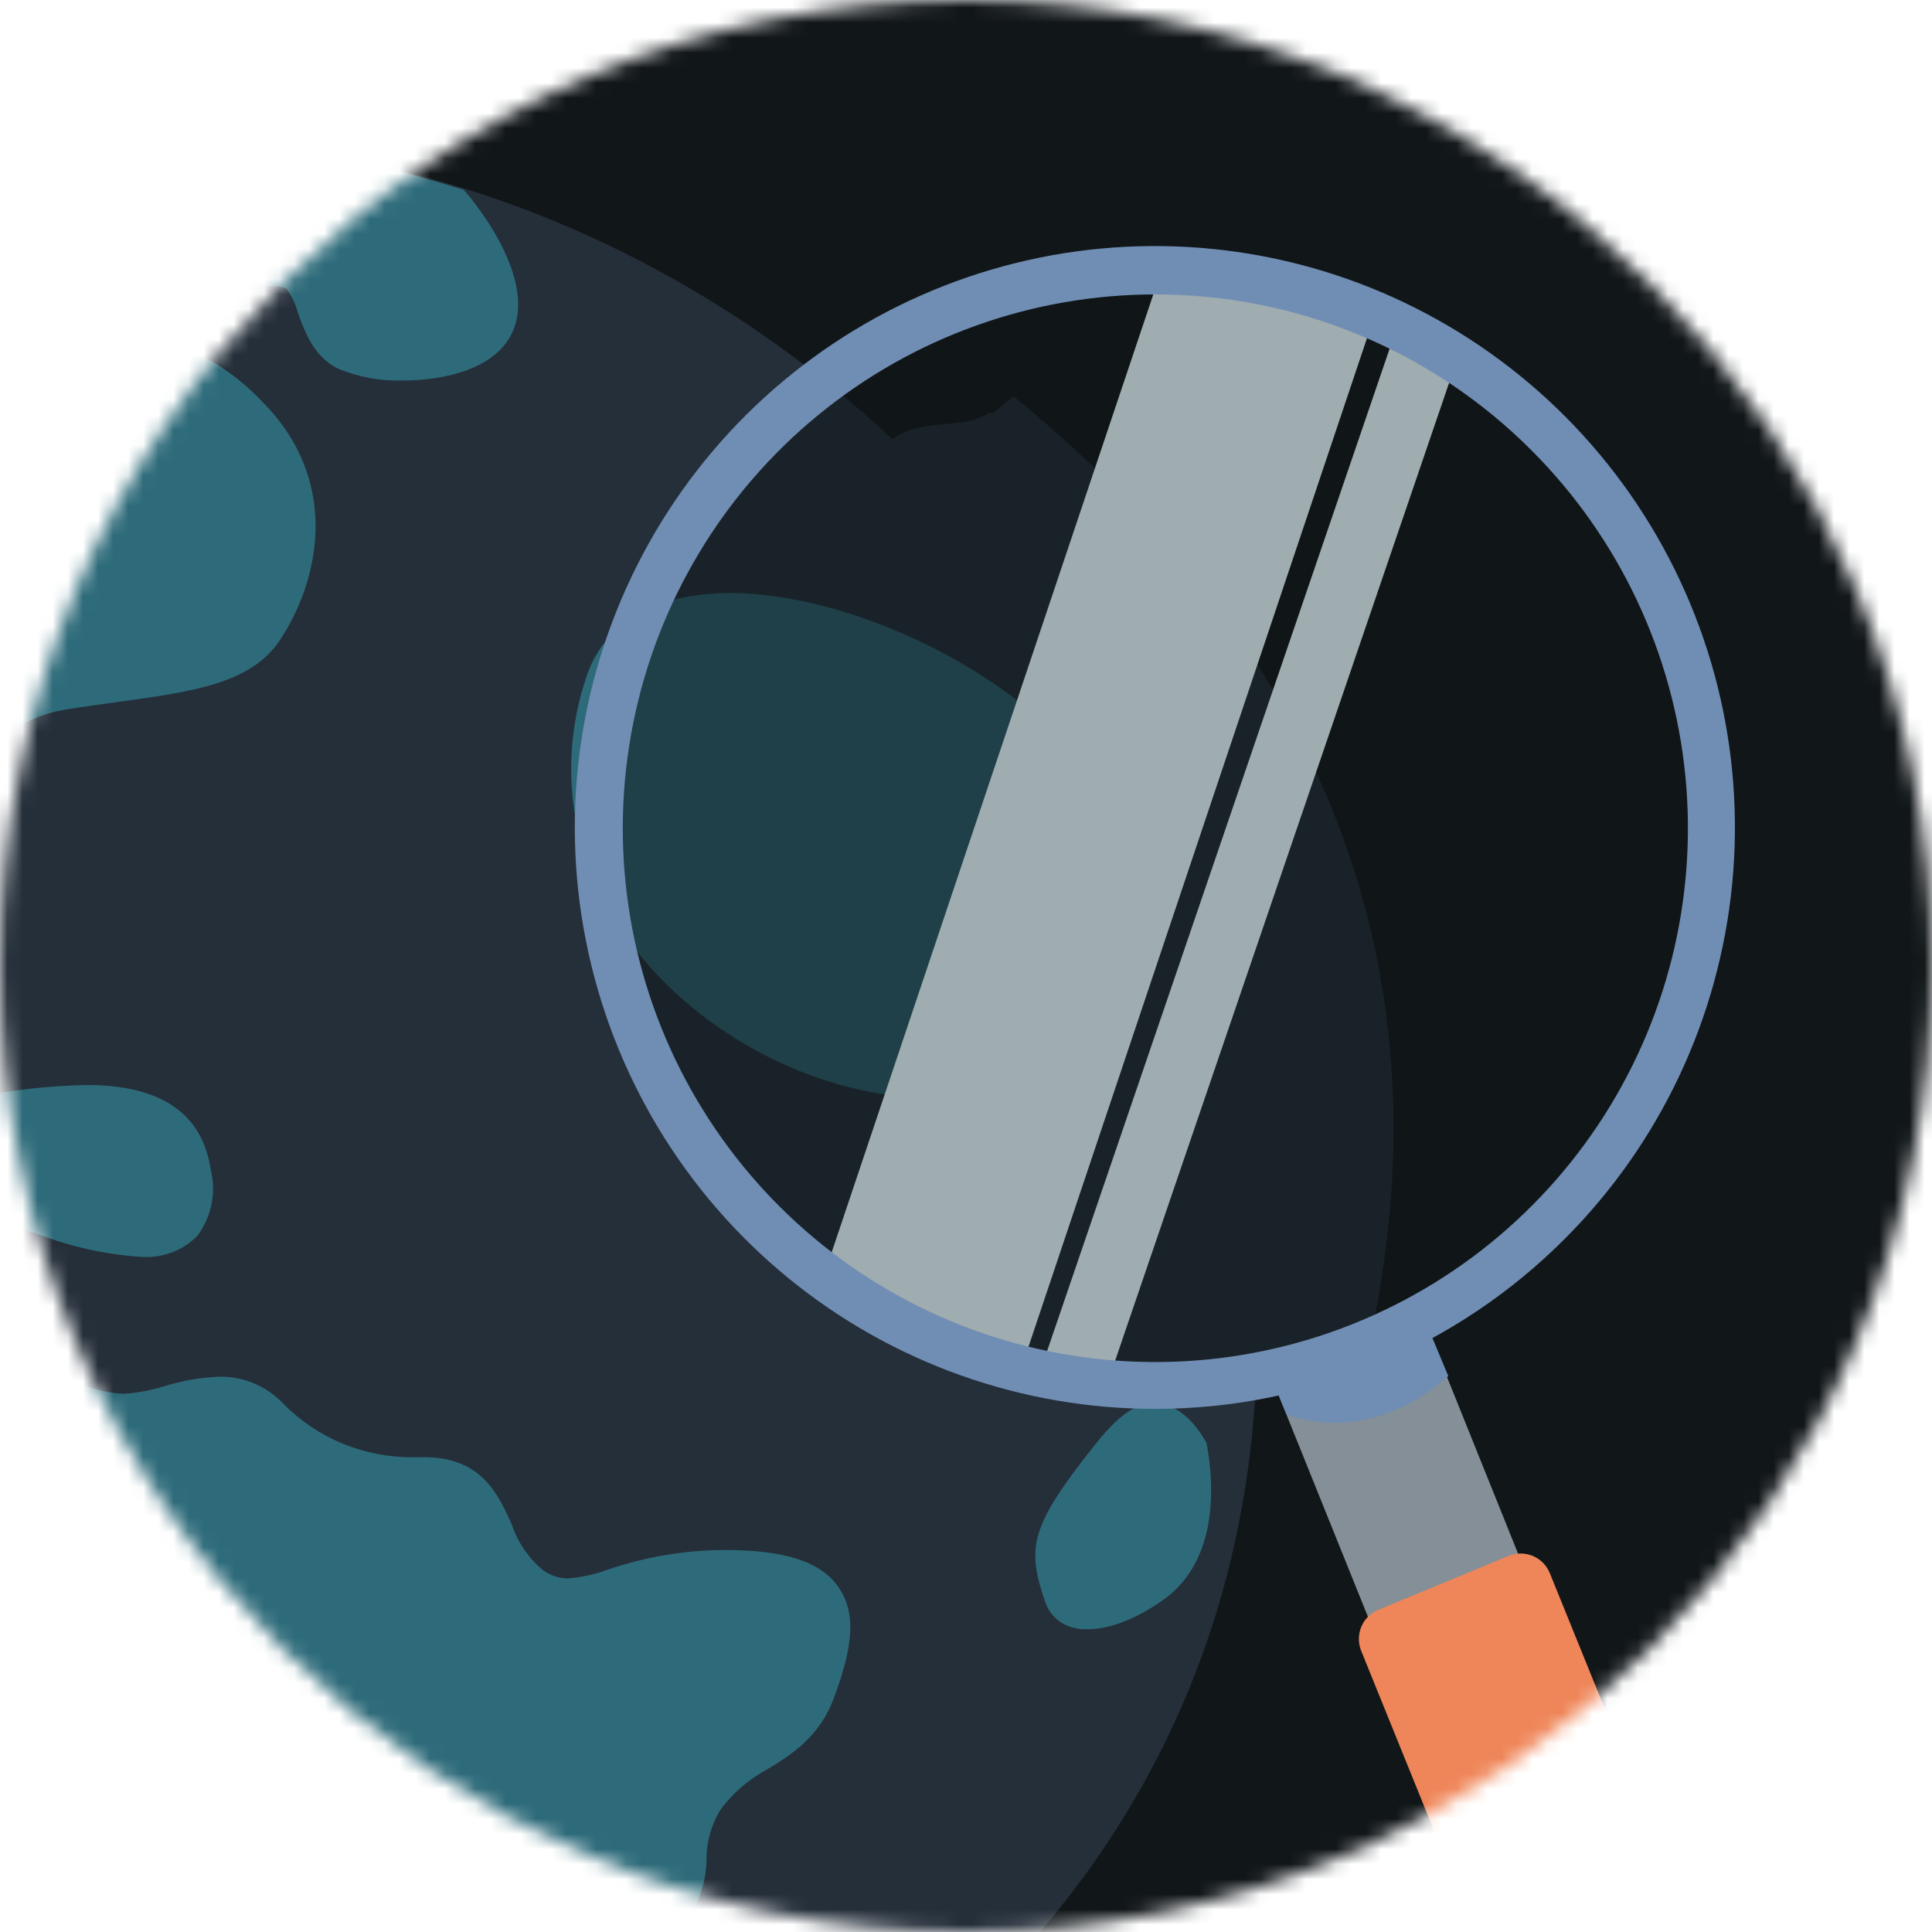 <svg width="128" height="128" viewBox="0 0 128 128" fill="none" xmlns="http://www.w3.org/2000/svg">
<mask id="mask0_4525_144951" style="mask-type:alpha" maskUnits="userSpaceOnUse" x="0" y="0" width="128" height="128">
<circle cx="64" cy="64" r="64" fill="#EBF8FF"/>
</mask>
<g mask="url(#mask0_4525_144951)">
<path d="M178.955 -10H-140.051C-142.13 -10.002 -144.19 -9.594 -146.111 -8.8C-148.033 -8.005 -149.779 -6.84 -151.25 -5.37C-152.721 -3.901 -153.888 -2.155 -154.684 -0.235C-155.481 1.686 -155.89 3.745 -155.89 5.825V193.339C-155.89 197.54 -154.222 201.568 -151.251 204.539C-148.281 207.509 -144.252 209.178 -140.051 209.178H178.955C183.156 209.178 187.185 207.509 190.155 204.539C193.126 201.568 194.795 197.54 194.795 193.339V5.825C194.795 3.745 194.385 1.686 193.589 -0.235C192.792 -2.155 191.625 -3.901 190.154 -5.37C188.683 -6.84 186.937 -8.005 185.016 -8.8C183.094 -9.594 181.035 -10.002 178.955 -10V-10Z" fill="#111619"/>
<path d="M160.687 7.534H124.792C123.335 7.534 121.893 7.818 120.547 8.368C119.201 8.919 117.978 9.726 116.948 10.744C115.918 11.762 115.101 12.97 114.543 14.299C113.986 15.629 113.699 17.054 113.699 18.493C113.699 19.932 113.986 21.357 114.543 22.687C115.101 24.017 115.918 25.225 116.948 26.242C117.978 27.26 119.201 28.067 120.547 28.618C121.893 29.169 123.335 29.452 124.792 29.452H160.687C163.629 29.452 166.451 28.297 168.532 26.242C170.612 24.187 171.781 21.4 171.781 18.493C171.781 15.587 170.612 12.799 168.532 10.744C166.451 8.689 163.629 7.534 160.687 7.534V7.534Z" fill="#1F4049"/>
<path d="M67.145 26.265L65.782 27.383L65.712 27.416L65.612 27.334C65.268 27.514 64.915 27.677 64.554 27.822C62.682 28.273 60.612 27.946 59.136 29.102C45.412 16.37 28.117 9.365 10.372 9.365C-29.219 9.365 -61.42 41.974 -61.42 81.674C-61.42 121.375 -29.219 153.715 10.384 153.715C24.505 153.715 37.75 150.129 48.937 143.679C68.361 133.523 81.998 115.405 83.201 91.802C84.556 92.216 84.337 90.928 84.854 90.613C85.858 92.642 87.135 92.071 88.061 91.131C89.829 91.926 89.59 88.266 90.069 88.266H90.867L91.02 87.504C97.417 55.446 78.779 35.747 67.145 26.265Z" fill="#252F3A"/>
<path d="M79.932 95.598C79.688 95.147 78.551 93.143 76.721 92.982C75.278 92.853 74.076 93.785 72.476 95.805C68.207 101.188 68.042 102.537 69.22 106.057C69.399 106.633 69.767 107.132 70.265 107.472C70.772 107.795 71.364 107.958 71.964 107.94C74.146 107.998 76.435 106.442 76.977 106.061C77.344 105.808 77.685 105.521 77.998 105.204C81.031 102.103 80.2 96.998 79.932 95.598Z" fill="#2E6B7A"/>
<path d="M5.739 71.887C4.05 71.919 2.365 72.057 0.693 72.301C-0.091 72.43 -0.881 72.511 -1.675 72.545C-2.691 72.445 -3.689 72.202 -4.638 71.825C-5.854 71.344 -7.136 71.055 -8.44 70.968C-9.796 70.968 -11.527 71.523 -12.085 74.342C-12.247 74.896 -12.278 75.48 -12.176 76.048C-12.074 76.616 -11.842 77.153 -11.498 77.617C-10.729 78.549 -9.37 79 -7.469 79C-6.394 78.976 -5.322 78.887 -4.258 78.735C-3.759 78.66 -3.259 78.611 -2.758 78.586C-2.138 78.586 -1.836 78.847 -1.187 79.476C-0.263 80.483 0.904 81.234 2.201 81.658L2.615 81.799C4.765 82.619 7.026 83.114 9.322 83.269H9.351C10.036 83.321 10.724 83.224 11.368 82.983C12.011 82.746 12.594 82.368 13.074 81.877C13.531 81.263 13.85 80.557 14.008 79.807C14.162 79.054 14.148 78.277 13.967 77.53C13.421 73.762 10.661 71.887 5.739 71.887Z" fill="#2E6B7A"/>
<path d="M47.987 102.691C45.366 102.703 42.765 103.141 40.283 103.987C39.431 104.305 38.538 104.503 37.63 104.574C37.036 104.57 36.459 104.381 35.977 104.032C35.023 103.237 34.307 102.192 33.911 101.014C33.018 99.026 31.911 96.546 28.125 96.546H27.299C25.711 96.551 24.138 96.24 22.67 95.632C21.207 95.023 19.879 94.127 18.765 92.998C18.22 92.42 17.562 91.962 16.831 91.653C16.099 91.345 15.31 91.194 14.517 91.21C13.281 91.261 12.057 91.474 10.876 91.843C10.001 92.117 9.096 92.285 8.181 92.344C6.882 92.283 5.619 91.9 4.503 91.23C3.39 90.564 2.456 89.634 1.784 88.523C1.515 87.972 0.788 86.535 -0.572 86.535C-1.65 86.535 -2.638 87.384 -4.051 89.467C-4.266 89.827 -4.464 90.137 -4.646 90.415C-4.932 90.915 -5.269 91.384 -5.651 91.814C-6.462 91.138 -7.168 90.344 -7.746 89.458C-8.213 88.833 -8.659 88.237 -9.072 87.657C-11.626 84.262 -13.428 81.753 -15.416 80.805C-16.051 80.498 -16.707 80.237 -17.379 80.023C-18.697 79.609 -19.664 79.257 -20.226 78.131C-20.412 77.647 -20.511 77.134 -20.52 76.615C-20.697 74.38 -21.276 72.376 -26.305 72.376C-27.991 72.376 -29.103 72.024 -29.421 71.428C-29.834 70.6 -29.252 68.944 -27.611 66.497C-26.343 64.48 -24.909 63.536 -23.479 63.536C-22.293 63.536 -20.999 64.224 -19.619 65.606C-17.523 67.697 -15.445 68.757 -13.445 68.757C-12.573 68.737 -11.716 68.538 -10.924 68.173C-10.139 67.81 -9.435 67.29 -8.857 66.646C-6.63 64.46 -5.51 62.207 -4.419 57.835C-3.283 53.281 -1.262 47.973 4.26 47.025C5.499 46.818 6.739 46.657 7.892 46.495C12.764 45.824 16.624 45.282 18.521 42.442C21.232 38.38 22.559 31.793 17.356 26.597C14.588 23.668 10.787 21.938 6.764 21.778C4.886 21.811 3.04 22.267 1.363 23.111C-0.313 23.954 -1.777 25.165 -2.919 26.655C-5.704 29.996 -7.878 32.219 -9.498 32.219C-10.489 32.087 -11.388 31.569 -12.002 30.779C-12.46 30.229 -12.791 29.584 -12.969 28.891C-13.146 28.196 -13.165 27.47 -13.023 26.767C-12.902 25.937 -12.58 25.149 -12.085 24.473C-11.589 23.794 -10.935 23.247 -10.18 22.879C-8.768 22.328 -7.253 22.093 -5.741 22.188C-2.795 22.121 0.553 22.055 2.788 18.333C3.937 16.424 4.21 14.71 3.615 13.232C3.263 12.515 2.763 11.882 2.148 11.373C1.534 10.861 0.818 10.486 0.048 10.272H-0.328C-12.218 11.93 -23.495 16.581 -33.103 23.79C-42.702 30.981 -50.315 40.502 -55.225 51.455C-55.366 51.741 -58.771 58.63 -57.651 63.097C-57.012 65.369 -55.662 67.375 -53.8 68.819C-51.935 70.268 -49.657 71.081 -47.299 71.142C-43.344 71.142 -40.662 72.09 -38.765 76.822C-36.657 82.085 -31.554 85.405 -27.76 86.664C-27.239 86.834 -26.719 86.978 -26.206 87.119C-23.698 87.819 -21.536 88.415 -19.958 92.373C-19.471 93.868 -18.499 95.156 -17.197 96.033C-15.886 96.903 -14.323 97.312 -12.755 97.197H-10.424C-9.502 97.242 -8.242 97.321 -7.882 97.971C-7.675 98.36 -7.419 99.627 -9.411 103.092C-13.808 110.777 -12.717 114.234 -10.498 118.622C-9.225 121.206 -7.362 123.453 -5.06 125.181C-2.744 126.908 -0.053 128.063 2.792 128.551C3.4 128.601 3.986 128.8 4.499 129.13C5.016 129.458 5.443 129.911 5.739 130.447C6.904 132.745 5.739 136.769 4.214 139.775C3.492 141.187 2.634 142.525 1.652 143.77C0.677 145.087 -0.092 146.101 -0.092 147.559C0.006 149.32 0.383 151.054 1.024 152.697L1.234 153.214L1.792 153.285C4.462 153.594 7.147 153.746 9.834 153.74C11.074 153.74 12.268 153.711 13.463 153.703L16.81 153.529L13.851 151.914C13.785 151.881 12.318 151.041 12.318 147.604C12.318 146.536 14.479 145.393 20.538 145.393H22.964C24.039 145.312 25.04 144.813 25.753 144.002L26.245 143.393C28.444 140.64 33.737 134.186 36.031 132.662C37.047 132.013 38.164 131.539 39.337 131.263C41.32 130.824 43.132 129.817 44.553 128.364C45.255 127.69 45.817 126.882 46.206 125.988C46.594 125.091 46.8 124.125 46.809 123.148C46.811 121.983 47.141 120.842 47.759 119.856C48.581 118.767 49.629 117.868 50.83 117.223C52.404 116.279 54.301 115.074 55.248 112.491C56.558 109 56.711 106.802 55.541 105.138C54.372 103.473 52.024 102.691 47.987 102.691Z" fill="#2E6B7A"/>
<path d="M13.054 18.374C14.433 18.799 15.873 18.992 17.315 18.945C18.224 18.945 18.786 18.945 19.017 19.186C19.343 19.637 19.583 20.145 19.724 20.684C20.203 22.013 20.794 23.653 22.439 24.444C23.781 24.992 25.222 25.253 26.671 25.21C27.977 25.21 31.217 25.023 33.052 23.256C36.8 19.645 31.13 13.05 30.894 12.777L30.721 12.574L30.452 12.491C23.669 10.366 16.598 9.312 9.492 9.365H7.971L8.153 10.433C8.277 11.125 9.442 17.215 13.054 18.374Z" fill="#2E6B7A"/>
<path d="M74.171 65.834C76.341 61.694 76.068 57.197 73.41 52.867C68.406 44.743 56.434 39.291 48.383 39.291C43.362 39.291 39.969 41.307 38.821 44.938C37.833 47.885 37.589 51.032 38.11 54.096C38.63 57.165 39.899 60.058 41.804 62.518C46.35 68.629 54.343 72.736 61.711 72.736C67.443 72.736 71.857 70.285 74.171 65.834Z" fill="#2E6B7A"/>
<mask id="mask1_4525_144951" style="mask-type:alpha" maskUnits="userSpaceOnUse" x="0" y="0" width="128" height="128">
<circle cx="64" cy="64" r="64" fill="#EBF8FF"/>
</mask>
<g mask="url(#mask1_4525_144951)">
</g>
<g clip-path="url(#clip0_4525_144951)">
<path opacity="0.5" d="M76.357 92.046C96.557 92.046 112.933 75.339 112.933 54.696C112.933 34.052 96.557 17.335 76.357 17.335C56.157 17.335 39.781 34.042 39.781 54.696C39.781 75.35 56.157 92.046 76.357 92.046Z" fill="#111619"/>
<path d="M90.806 21.689L77.138 17.335L54.22 85.593L67.898 89.947L90.806 21.689Z" fill="#9FACB0"/>
<path d="M73.232 92.046L96.588 23.663L92.338 22.305L68.971 90.689L73.232 92.046Z" fill="#9FACB0"/>
<path d="M94.567 87.994L84.556 92.046L90.952 107.917L100.953 103.866L94.567 87.994Z" fill="#848F97"/>
<path d="M91.317 106.654C90.808 106.865 90.403 107.268 90.191 107.777C89.978 108.285 89.975 108.858 90.181 109.369L105.12 146.239C105.742 147.732 106.929 148.917 108.42 149.535C109.912 150.154 111.587 150.155 113.079 149.538L114.267 149.048C115.017 148.747 115.701 148.3 116.277 147.732C116.853 147.163 117.31 146.485 117.621 145.738C118.236 144.239 118.236 142.558 117.621 141.06L102.682 104.232C102.579 103.976 102.427 103.743 102.234 103.546C102.04 103.35 101.81 103.194 101.557 103.087C101.303 102.98 101.03 102.925 100.755 102.924C100.48 102.923 100.207 102.977 99.953 103.083L91.317 106.654Z" fill="#EF8659"/>
<path d="M84.201 91.211L85.243 93.706C85.243 93.706 90.452 96.035 95.953 91.169L94.286 87.17L89.692 89.404L84.201 91.211Z" fill="#708EB4"/>
<path d="M76.607 93.341C67.712 93.363 59.085 90.291 52.197 84.65C45.309 79.009 40.587 71.148 38.835 62.407C37.083 53.666 38.411 44.587 42.591 36.718C46.771 28.848 53.546 22.676 61.759 19.253C69.972 15.83 79.116 15.369 87.63 17.948C96.145 20.527 103.503 25.987 108.45 33.396C113.398 40.805 115.628 49.705 114.76 58.578C113.893 67.451 109.981 75.748 103.693 82.053C96.513 89.264 86.771 93.324 76.607 93.341V93.341ZM76.607 19.507C68.442 19.492 60.524 22.317 54.204 27.499C47.884 32.681 43.553 39.9 41.948 47.924C40.344 55.949 41.566 64.283 45.406 71.506C49.246 78.728 55.467 84.392 63.007 87.533C70.547 90.673 78.941 91.095 86.757 88.726C94.573 86.357 101.327 81.345 105.868 74.543C110.41 67.742 112.457 59.572 111.662 51.427C110.866 43.282 107.276 35.665 101.505 29.875C98.239 26.591 94.359 23.984 90.087 22.205C85.814 20.425 81.234 19.509 76.607 19.507V19.507Z" fill="#708EB4"/>
</g>
</g>
<defs>
<clipPath id="clip0_4525_144951">
<rect width="80" height="133.699" fill="white" transform="translate(38.082 16.301)"/>
</clipPath>
</defs>
</svg>
